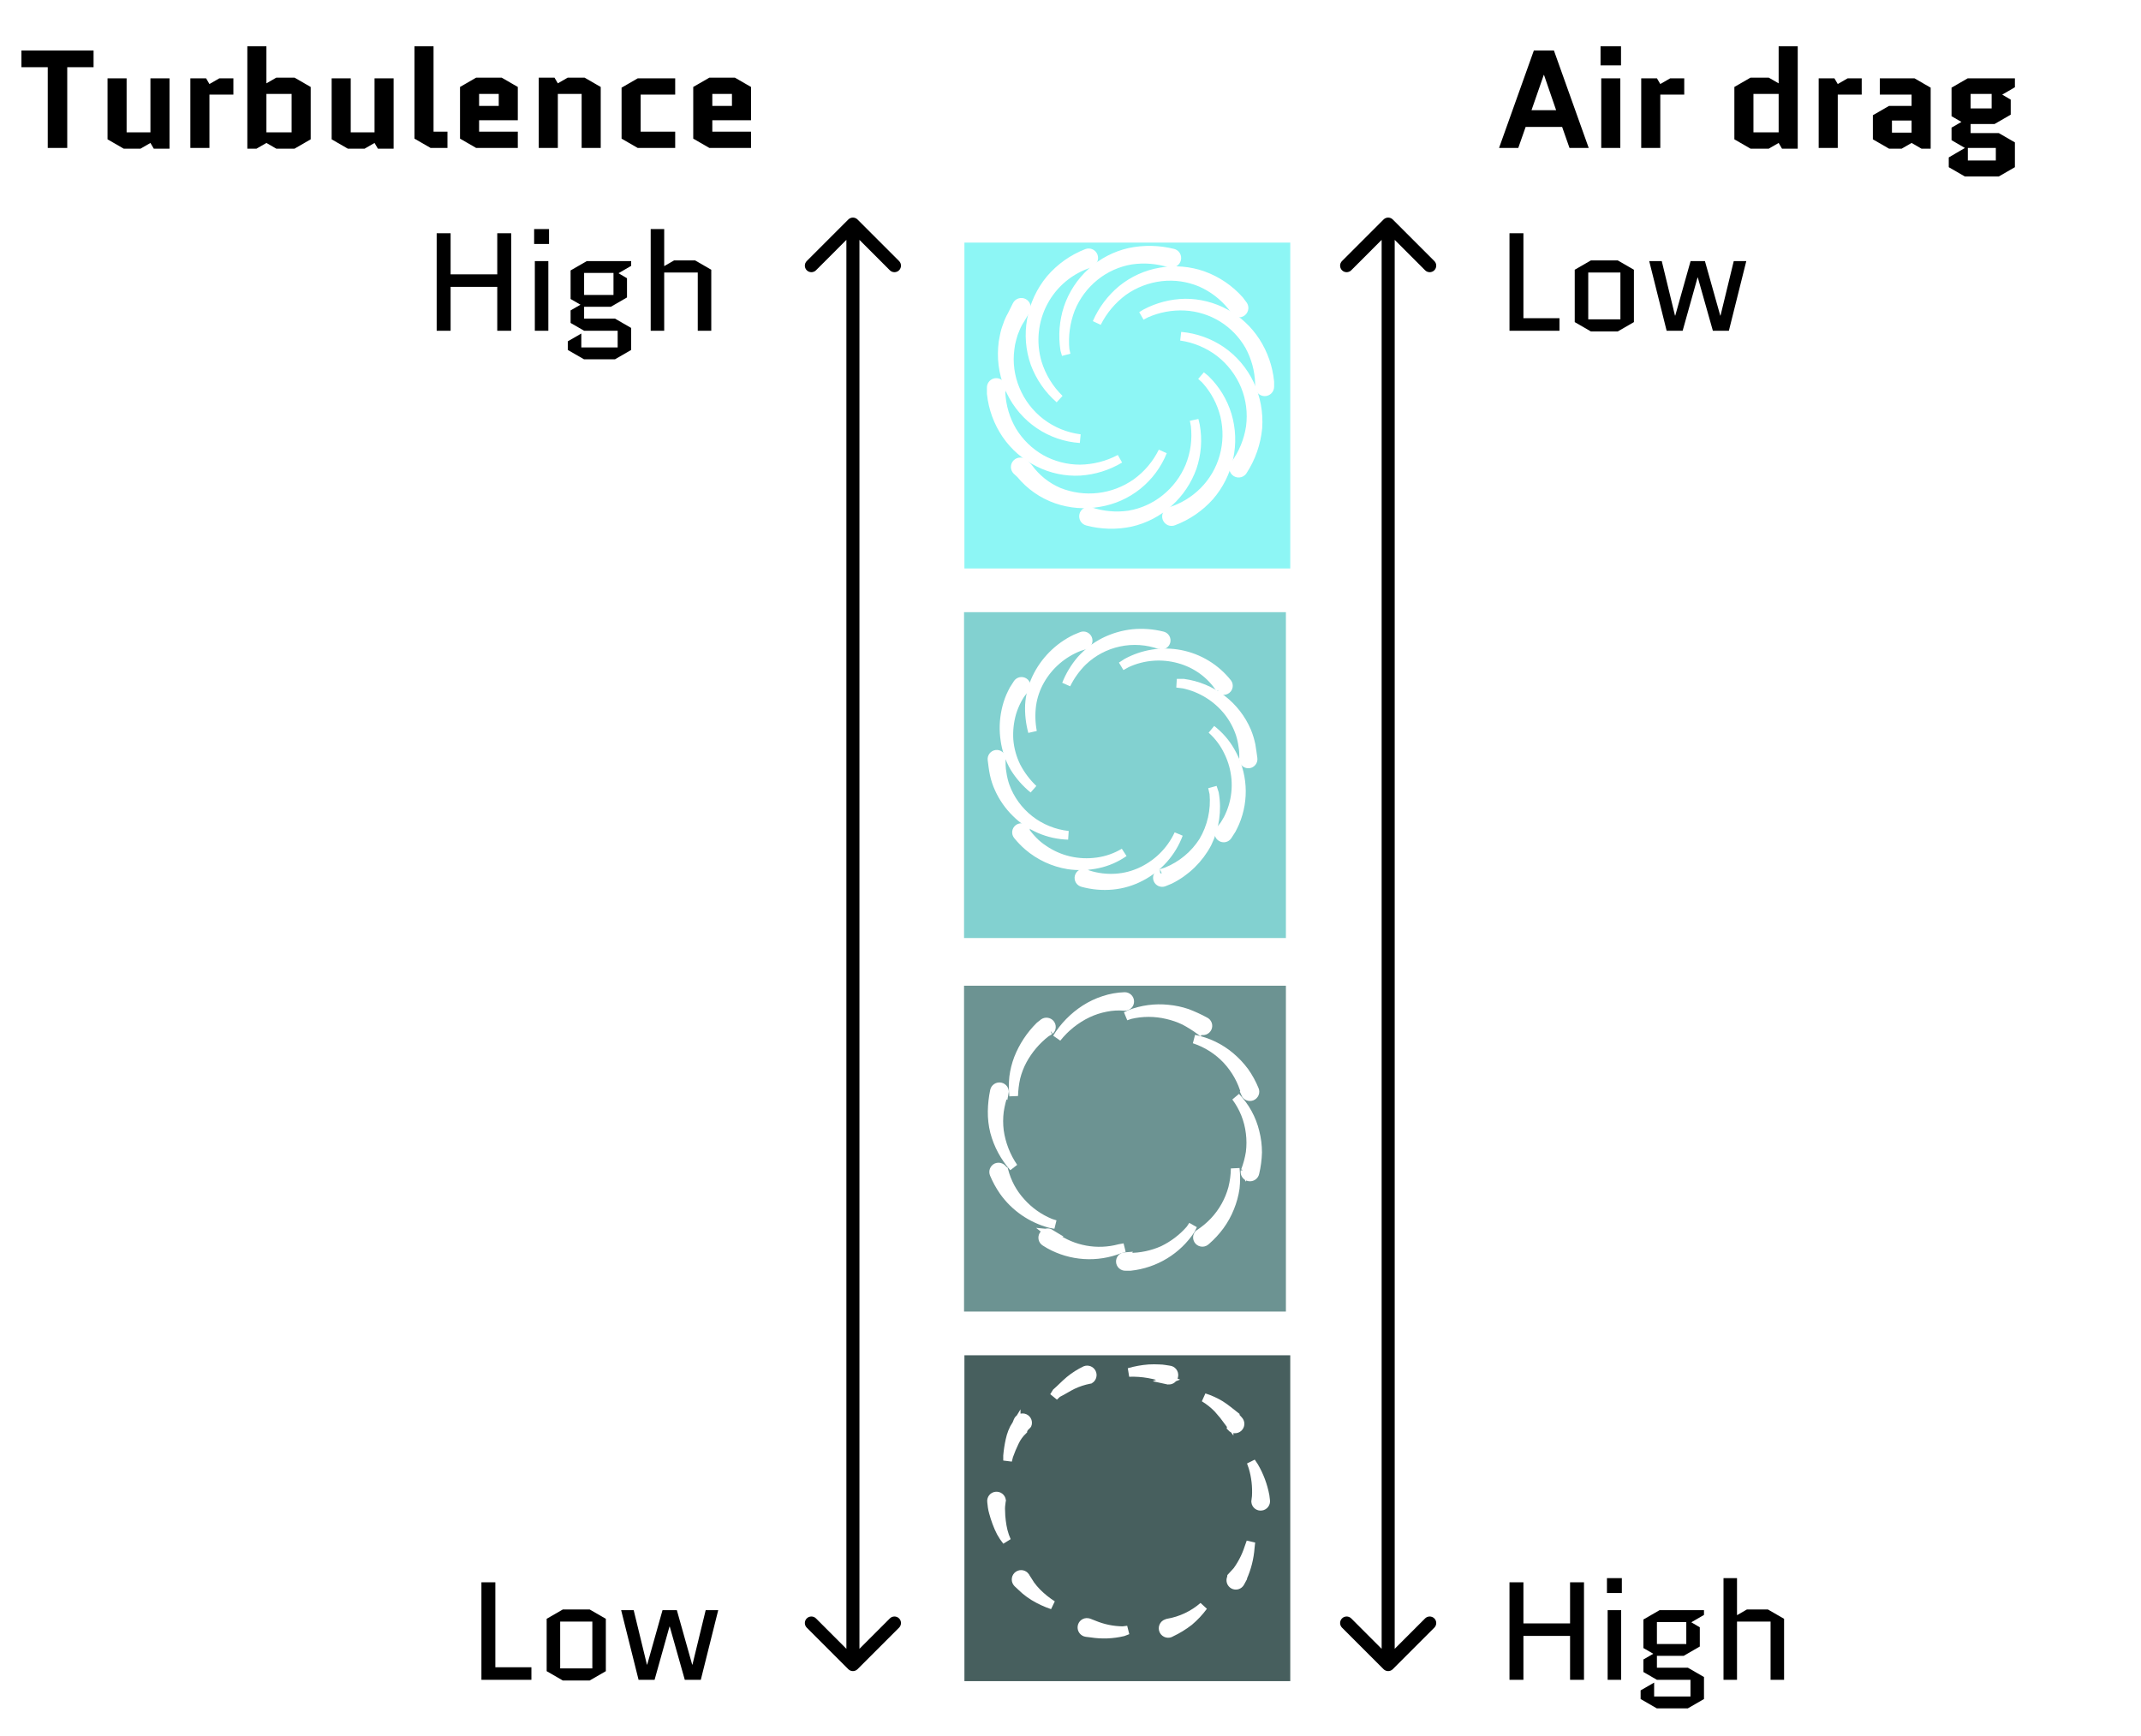 <svg width="492" height="399" viewBox="0 0 492 399" fill="none" xmlns="http://www.w3.org/2000/svg">
<path d="M110.63 386V363.6H113.83V383.12H122.118V386H110.63ZM139.222 384.016L135.511 386.16H129.335L125.623 384.016V371.984L129.335 369.84H135.511L139.222 371.984V384.016ZM128.727 372.624V383.376H136.119V372.624H128.727ZM157.365 386L153.909 373.776H153.845L150.421 386H146.741L142.741 370H145.621L148.661 382.512H148.725L152.245 370H155.541L159.061 382.512H159.125L162.165 370H165.045L161.045 386H157.365Z" fill="black"/>
<path d="M357.088 11.6L365.088 34H360.672L358.976 29.168H350.592L348.896 34H344.48L352.48 11.6H357.088ZM354.752 17.232L351.936 25.328H357.6L354.816 17.232H354.752ZM372.347 18V34H367.963V18H372.347ZM367.803 15.024V10.64H372.507V15.024H367.803ZM387.038 21.744H381.534V34H377.15V18H380.766L381.534 19.312L383.806 18H387.038V21.744ZM402.268 17.84H406.46L408.732 19.152V10.64H413.116V34.16H409.5L408.732 32.848L406.46 34.16H402.268L398.556 32.016V19.984L402.268 17.84ZM408.732 30.416V21.584H402.94V30.416H408.732ZM427.819 21.744H422.315V34H417.931V18H421.547L422.315 19.312L424.587 18H427.819V21.744ZM434.769 27.696V30.48H439.281V27.696H434.769ZM434.097 34.16L430.385 32.016V26.48L434.097 24.336H439.281V21.744H431.985V18H439.953L443.665 20.144V34.16H441.553L439.281 32.848L437.009 34.16H434.097ZM447.823 38.416V36.176L451.535 34L448.463 32.208V29.328L450.735 28.016L448.463 26.704V20.144L452.175 18H463.023V20.048L460.111 21.744L462.062 22.896V26.352L458.351 28.496H452.847V30.576H459.311L463.023 32.72V38.416L459.311 40.56H451.535L447.823 38.416ZM458.639 34H452.207V36.88H458.639V34ZM452.847 21.584V24.912H457.679V21.584H452.847Z" fill="black"/>
<path d="M346.88 76V53.6H350.08V73.12H358.368V76H346.88ZM375.472 74.016L371.761 76.16H365.585L361.873 74.016V61.984L365.585 59.84H371.761L375.472 61.984V74.016ZM364.977 62.624V73.376H372.369V62.624H364.977ZM393.615 76L390.159 63.776H390.095L386.671 76H382.991L378.991 60H381.871L384.911 72.512H384.975L388.495 60H391.791L395.311 72.512H395.375L398.415 60H401.295L397.295 76H393.615Z" fill="black"/>
<path d="M15.453 15.44V34H10.973V15.44H4.925V11.6H21.501V15.44H15.453ZM24.712 32.016V18H29.096V30.416H34.569V18H38.953V34.16H35.337L34.569 32.848L32.297 34.16H28.424L24.712 32.016ZM53.632 21.744H48.128V34H43.744V18H47.36L48.128 19.312L50.4 18H53.632V21.744ZM63.493 17.84H67.686L71.397 19.984V32.016L67.686 34.16H63.493L61.221 32.848L58.95 34.16H56.837V10.64H61.221V19.152L63.493 17.84ZM61.221 21.584V30.416H67.013V21.584H61.221ZM76.213 32.016V18H80.597V30.416H86.069V18H90.453V34.16H86.837L86.069 32.848L83.796 34.16H79.924L76.213 32.016ZM98.956 34L95.244 31.856V10.64H99.628V30.256H102.828V34H98.956ZM118.993 30.256V34H109.425L105.713 31.856V19.984L109.425 17.84H115.281L118.993 19.984V27.632H110.097V30.256H118.993ZM110.097 21.584V24.336H114.609V21.584H110.097ZM138.046 19.984V34H133.662V21.584H128.19V34H123.806V17.84H127.422L128.19 19.152L130.462 17.84H134.334L138.046 19.984ZM147.222 21.744V30.256H155.158V34H146.55L142.838 31.856V20.144L146.55 18H155.158V21.744H147.222ZM172.586 30.256V34H163.018L159.306 31.856V19.984L163.018 17.84H168.874L172.586 19.984V27.632H163.69V30.256H172.586ZM163.69 21.584V24.336H168.202V21.584H163.69Z" fill="black"/>
<path d="M103.549 65.92V76H100.349V53.6H103.549V63.04H114.269V53.6H117.469V76H114.269V65.92H103.549ZM126.008 60V76H122.904V60H126.008ZM122.744 56.064V52.64H126.168V56.064H122.744ZM134.227 76L131.123 74.208V71.328L133.395 70.016L131.123 68.704V62.144L134.835 60H145.043V61.088L142.131 62.784L144.083 63.936V68.352L140.371 70.496H134.227V73.216H141.331L145.043 75.36V80.416L141.331 82.56H134.195L130.483 80.416V78.432L133.587 76.64V79.84H141.939V76H134.227ZM134.227 62.72V67.776H140.979V62.72H134.227ZM152.633 76H149.529V52.64H152.633V61.152L154.905 59.84H159.737L163.449 61.984V76H160.345V62.624H152.633V76Z" fill="black"/>
<path d="M350.08 375.92V386H346.88V363.6H350.08V373.04H360.8V363.6H364V386H360.8V375.92H350.08ZM372.539 370V386H369.435V370H372.539ZM369.275 366.064V362.64H372.699V366.064H369.275ZM380.758 386L377.654 384.208V381.328L379.926 380.016L377.654 378.704V372.144L381.366 370H391.574V371.088L388.662 372.784L390.614 373.936V378.352L386.902 380.496H380.758V383.216H387.862L391.574 385.36V390.416L387.862 392.56H380.726L377.014 390.416V388.432L380.118 386.64V389.84H388.47V386H380.758ZM380.758 372.72V377.776H387.51V372.72H380.758ZM399.164 386H396.06V362.64H399.164V371.152L401.436 369.84H406.268L409.98 371.984V386H406.876V372.624H399.164V386Z" fill="black"/>
<g filter="url(#filter0_d_11_14985)">
<rect x="296.5" y="51.749" width="74.877" height="74.877" transform="rotate(90 296.5 51.749)" fill="#8DF6F5"/>
</g>
<path d="M283.732 106.813C285.625 104.244 286.862 101.245 287.333 98.08C287.757 94.907 287.349 91.678 286.148 88.715C284.897 85.689 282.888 83.043 280.317 81.035C277.695 79.03 274.609 77.733 271.35 77.265C274.676 77.553 277.874 78.689 280.643 80.567C283.447 82.497 285.699 85.138 287.17 88.223C288.649 91.367 289.297 94.843 289.052 98.314C288.723 101.794 287.568 105.143 285.683 108.077V108.077C285.611 108.222 285.51 108.351 285.387 108.454C285.263 108.557 285.119 108.634 284.964 108.678C284.81 108.723 284.648 108.735 284.489 108.713C284.329 108.691 284.176 108.636 284.039 108.551C283.902 108.467 283.784 108.355 283.692 108.222C283.6 108.089 283.536 107.938 283.505 107.779C283.474 107.62 283.476 107.456 283.512 107.298C283.547 107.14 283.614 106.991 283.709 106.86L283.732 106.813Z" fill="white" stroke="white" stroke-width="2"/>
<path d="M268.84 117.559C271.767 116.659 274.43 115.051 276.599 112.876C278.802 110.67 280.402 107.928 281.245 104.916C282.093 101.86 282.157 98.638 281.431 95.55C280.668 92.429 279.134 89.554 276.971 87.192V87.192L276.019 86.325L277.017 87.145C279.362 89.414 281.089 92.252 282.035 95.386C282.983 98.572 283.111 101.948 282.407 105.197C281.693 108.484 280.167 111.536 277.97 114.07C275.708 116.595 272.881 118.537 269.723 119.736V119.736C269.579 119.806 269.422 119.844 269.262 119.849C269.102 119.854 268.943 119.826 268.795 119.767C268.647 119.707 268.512 119.617 268.399 119.503C268.287 119.388 268.199 119.252 268.141 119.102C268.084 118.951 268.057 118.791 268.064 118.63C268.071 118.469 268.11 118.311 268.18 118.166C268.25 118.022 268.349 117.893 268.471 117.788C268.592 117.684 268.734 117.606 268.887 117.559L268.84 117.559Z" fill="white" stroke="white" stroke-width="2"/>
<path d="M250.443 117.512C253.351 118.491 256.445 118.772 259.48 118.332C262.523 117.817 265.386 116.528 267.796 114.586C270.256 112.62 272.182 110.059 273.395 107.14C274.592 104.176 275.024 100.953 274.649 97.775L274.417 96.51L274.719 97.775C275.294 100.992 275.046 104.304 273.998 107.398C272.886 110.501 271.027 113.277 268.586 115.475C266.095 117.73 263.072 119.303 259.805 120.041C256.523 120.73 253.128 120.642 249.886 119.783V119.783C249.587 119.711 249.33 119.523 249.169 119.26C249.007 118.996 248.956 118.68 249.026 118.379C249.059 118.228 249.121 118.086 249.21 117.96C249.298 117.835 249.411 117.728 249.541 117.647C249.671 117.567 249.816 117.513 249.967 117.49C250.118 117.466 250.272 117.474 250.42 117.512L250.443 117.512Z" fill="white" stroke="white" stroke-width="2"/>
<path d="M235.505 106.602L236.318 107.468C238.099 109.926 240.507 111.851 243.287 113.041C246.19 114.208 249.336 114.631 252.442 114.272C255.547 113.912 258.516 112.781 261.081 110.98C263.676 109.12 265.774 106.643 267.19 103.769C265.96 106.818 263.972 109.497 261.417 111.547C258.862 113.598 255.826 114.95 252.602 115.476C249.315 116.064 245.933 115.798 242.776 114.703C239.555 113.581 236.702 111.589 234.529 108.943V108.943L233.646 108.124C233.538 108.017 233.452 107.89 233.393 107.749C233.335 107.608 233.305 107.457 233.305 107.304C233.305 107.152 233.335 107.001 233.393 106.86C233.452 106.719 233.538 106.592 233.646 106.485C233.754 106.375 233.883 106.288 234.024 106.229C234.166 106.169 234.318 106.139 234.471 106.139C234.624 106.139 234.776 106.169 234.918 106.229C235.059 106.288 235.188 106.375 235.295 106.485L235.505 106.602Z" fill="white" stroke="white" stroke-width="2"/>
<path d="M230.024 89.019L230.024 90.283C230.174 93.364 231.067 96.362 232.626 99.016C234.246 101.679 236.507 103.886 239.2 105.432C241.945 106.962 245.03 107.768 248.167 107.773C251.366 107.735 254.511 106.932 257.343 105.432C254.558 107.099 251.422 108.078 248.19 108.288C244.906 108.463 241.633 107.777 238.689 106.298C235.683 104.822 233.106 102.588 231.209 99.812C229.322 97.022 228.149 93.805 227.794 90.447L227.794 89.089C227.788 88.936 227.812 88.784 227.865 88.641C227.918 88.498 227.999 88.367 228.103 88.256C228.206 88.145 228.331 88.055 228.47 87.993C228.608 87.931 228.758 87.898 228.909 87.895C229.062 87.889 229.214 87.913 229.357 87.966C229.501 88.019 229.632 88.1 229.744 88.204C229.857 88.309 229.947 88.434 230.011 88.574C230.075 88.714 230.111 88.865 230.117 89.019L230.024 89.019Z" fill="white" stroke="white" stroke-width="2"/>
<path d="M235.691 71.341L234.436 73.448C234 74.11 233.634 74.816 233.345 75.555C233.02 76.271 232.764 77.016 232.578 77.779C232.353 78.544 232.197 79.328 232.113 80.121C231.681 83.297 232.107 86.533 233.345 89.486C234.591 92.508 236.611 95.142 239.199 97.119C241.832 99.119 244.94 100.387 248.212 100.795C244.845 100.57 241.597 99.451 238.798 97.551C235.999 95.651 233.749 93.038 232.276 89.978C230.777 86.848 230.12 83.376 230.371 79.91C230.425 79.035 230.549 78.166 230.743 77.311C230.901 76.447 231.142 75.6 231.463 74.783C231.728 73.967 232.079 73.182 232.508 72.441L233.67 70.1C233.815 69.824 234.062 69.617 234.359 69.524C234.655 69.432 234.975 69.462 235.25 69.608C235.524 69.754 235.729 70.004 235.821 70.302C235.912 70.601 235.882 70.924 235.737 71.2L235.691 71.341Z" fill="white" stroke="white" stroke-width="2"/>
<path d="M250.559 60.478C245.949 61.906 242.085 65.11 239.806 69.393C237.527 73.676 237.017 78.692 238.386 83.353C239.356 86.519 241.106 89.387 243.473 91.688C240.947 89.489 239.007 86.688 237.829 83.54C236.69 80.321 236.41 76.858 237.016 73.496C237.634 70.047 239.131 66.82 241.36 64.13C243.626 61.482 246.507 59.439 249.746 58.183C250.032 58.068 250.352 58.073 250.635 58.196C250.918 58.319 251.142 58.55 251.256 58.839C251.37 59.128 251.365 59.45 251.243 59.736C251.121 60.021 250.892 60.246 250.605 60.361L250.559 60.478Z" fill="white" stroke="white" stroke-width="2"/>
<path d="M268.98 60.525C266.057 59.58 262.957 59.324 259.92 59.776C256.869 60.285 253.997 61.575 251.581 63.522C249.126 65.501 247.215 68.08 246.029 71.014C244.884 73.993 244.447 77.2 244.751 80.379V80.379L245.007 81.503L244.681 80.379C244.169 77.148 244.432 73.841 245.448 70.733C246.523 67.566 248.387 64.731 250.859 62.497C253.332 60.263 256.332 58.705 259.572 57.973C262.866 57.285 266.271 57.349 269.538 58.16V58.16C269.687 58.193 269.828 58.256 269.953 58.345C270.077 58.434 270.183 58.547 270.263 58.678C270.343 58.81 270.397 58.956 270.42 59.108C270.443 59.26 270.435 59.416 270.397 59.565C270.325 59.865 270.139 60.125 269.878 60.288C269.616 60.45 269.302 60.501 269.003 60.431L268.98 60.525Z" fill="white" stroke="white" stroke-width="2"/>
<path d="M283.779 71.435L283.105 70.428C281.185 68.025 278.714 66.129 275.904 64.903C273.042 63.704 269.924 63.261 266.844 63.615C263.718 63.976 260.732 65.119 258.156 66.94C255.584 68.844 253.491 71.33 252.047 74.198C253.344 71.206 255.326 68.566 257.831 66.495C260.395 64.423 263.441 63.045 266.682 62.491C269.982 61.916 273.374 62.206 276.531 63.334C279.715 64.497 282.564 66.436 284.824 68.977V68.977L285.544 69.937C285.66 70.055 285.749 70.198 285.806 70.353C285.863 70.51 285.886 70.676 285.874 70.842C285.862 71.007 285.815 71.169 285.736 71.315C285.658 71.461 285.549 71.589 285.418 71.689C285.287 71.79 285.136 71.861 284.975 71.898C284.814 71.935 284.647 71.937 284.486 71.904C284.324 71.871 284.171 71.804 284.037 71.707C283.904 71.61 283.792 71.486 283.709 71.342L283.779 71.435Z" fill="white" stroke="white" stroke-width="2"/>
<path d="M289.424 89.018L289.424 87.988C289.32 85.011 288.524 82.1 287.101 79.489C285.605 76.858 283.481 74.644 280.921 73.05C278.323 71.446 275.369 70.52 272.326 70.358C269.232 70.203 266.146 70.78 263.313 72.043V72.043L262.314 72.582L263.266 71.996C266.065 70.517 269.167 69.715 272.326 69.655C275.555 69.64 278.736 70.442 281.577 71.989C284.418 73.535 286.829 75.776 288.587 78.505C290.366 81.281 291.464 84.443 291.793 87.73V87.73L291.793 88.854C291.793 89.165 291.671 89.462 291.453 89.682C291.235 89.901 290.94 90.025 290.631 90.025C290.323 90.025 290.028 89.901 289.81 89.682C289.592 89.462 289.47 89.165 289.47 88.854L289.424 89.018Z" fill="white" stroke="white" stroke-width="2"/>
<g filter="url(#filter1_d_11_14985)">
<rect x="295.5" y="136.671" width="74.877" height="73.964" transform="rotate(90 295.5 136.671)" fill="#82D1D0"/>
</g>
<path d="M280.386 190.8L281.364 189.528C281.625 189.075 281.907 188.665 282.146 188.212C282.623 187.285 283.015 186.318 283.32 185.322C283.934 183.282 284.162 181.146 283.993 179.024C283.817 176.874 283.242 174.776 282.298 172.834C281.374 170.849 280.05 169.073 278.408 167.614C280.176 168.972 281.654 170.666 282.755 172.596C284.2 175.064 285.048 177.831 285.233 180.679C285.418 183.527 284.934 186.379 283.82 189.01C283.602 189.549 283.298 190.088 283.037 190.628L282.125 192.051C281.969 192.291 281.723 192.46 281.442 192.521C281.161 192.581 280.867 192.529 280.625 192.375C280.501 192.302 280.394 192.205 280.309 192.09C280.224 191.975 280.163 191.843 280.131 191.704C280.098 191.565 280.094 191.421 280.12 191.28C280.145 191.14 280.199 191.006 280.277 190.886L280.386 190.8Z" fill="white" stroke="white" stroke-width="2"/>
<path d="M266.563 200.765L268.019 200.312C271.513 198.911 274.477 196.46 276.495 193.302C278.449 189.995 279.308 186.163 278.951 182.346V182.346L278.625 180.901L279.081 182.302C279.764 186.211 279.186 190.235 277.429 193.798C275.529 197.391 272.542 200.303 268.889 202.124V202.124L267.476 202.706C267.208 202.815 266.907 202.814 266.641 202.702C266.374 202.591 266.162 202.379 266.053 202.113C265.943 201.847 265.945 201.549 266.057 201.284C266.169 201.019 266.382 200.809 266.65 200.7C266.65 200.7 266.52 200.765 266.563 200.765Z" fill="white" stroke="white" stroke-width="2"/>
<path d="M249.351 200.744C251.331 201.475 253.432 201.834 255.545 201.8C257.668 201.777 259.765 201.337 261.716 200.506C265.754 198.788 269.006 195.645 270.844 191.685C269.272 195.907 266.174 199.398 262.151 201.477C260.128 202.544 257.912 203.204 255.631 203.418C253.332 203.632 251.012 203.427 248.786 202.814V202.814C248.643 202.779 248.509 202.716 248.391 202.629C248.273 202.542 248.173 202.433 248.097 202.308C248.021 202.182 247.971 202.044 247.95 201.899C247.928 201.755 247.935 201.608 247.971 201.466C248.007 201.325 248.07 201.191 248.158 201.074C248.245 200.957 248.355 200.858 248.481 200.783C248.607 200.707 248.747 200.658 248.893 200.636C249.038 200.615 249.187 200.622 249.329 200.657L249.351 200.744Z" fill="white" stroke="white" stroke-width="2"/>
<path d="M235.444 190.757C236.022 191.631 236.684 192.448 237.421 193.195C238.149 193.942 238.958 194.608 239.834 195.179C241.583 196.383 243.544 197.253 245.614 197.746C247.75 198.248 249.961 198.35 252.134 198.048C254.318 197.754 256.418 197.02 258.306 195.891C256.484 197.165 254.422 198.06 252.242 198.522C250.028 198.993 247.746 199.066 245.506 198.738C242.07 198.178 238.858 196.685 236.226 194.424C235.358 193.668 234.558 192.838 233.835 191.944V191.944C233.746 191.833 233.678 191.706 233.638 191.57C233.598 191.434 233.585 191.291 233.6 191.15C233.615 191.009 233.658 190.872 233.726 190.747C233.795 190.622 233.887 190.512 233.998 190.423C234.11 190.334 234.238 190.267 234.375 190.227C234.512 190.187 234.656 190.174 234.798 190.189C234.94 190.204 235.078 190.247 235.204 190.315C235.33 190.383 235.441 190.474 235.531 190.585L235.444 190.757Z" fill="white" stroke="white" stroke-width="2"/>
<path d="M230.075 174.387C230.075 175.508 230.075 176.544 230.271 177.579C230.415 178.605 230.655 179.616 230.988 180.598C232.087 183.649 234.03 186.332 236.593 188.338C239.157 190.344 242.238 191.594 245.483 191.943C240.949 191.82 236.636 189.966 233.444 186.767C231.808 185.161 230.489 183.267 229.554 181.181C229.072 180.131 228.708 179.031 228.467 177.902C228.228 176.759 228.098 175.616 227.967 174.559C227.93 174.273 228.009 173.984 228.186 173.756C228.363 173.527 228.625 173.378 228.913 173.341C229.201 173.303 229.492 173.381 229.723 173.557C229.953 173.733 230.103 173.993 230.141 174.279L230.075 174.387Z" fill="white" stroke="white" stroke-width="2"/>
<path d="M235.487 158.275L234.509 159.547C234.249 159.979 233.966 160.389 233.749 160.842C233.265 161.768 232.865 162.735 232.553 163.732C231.963 165.762 231.728 167.878 231.858 169.987C232.029 172.123 232.604 174.209 233.553 176.134C234.559 178.069 235.881 179.825 237.465 181.332C235.751 179.935 234.283 178.266 233.118 176.392C231.995 174.458 231.257 172.327 230.945 170.116C230.597 167.865 230.663 165.571 231.141 163.344C231.375 162.214 231.717 161.109 232.162 160.044C232.38 159.504 232.684 158.987 232.945 158.447L233.857 157.024C234.02 156.8 234.263 156.646 234.536 156.595C234.81 156.543 235.092 156.598 235.327 156.747C235.561 156.896 235.728 157.129 235.794 157.397C235.861 157.666 235.821 157.949 235.683 158.189L235.487 158.275Z" fill="white" stroke="white" stroke-width="2"/>
<path d="M249.439 148.181L247.983 148.634C244.221 150.103 241.077 152.805 239.073 156.291C238.056 158.055 237.385 159.994 237.096 162.006C236.828 164.052 236.886 166.126 237.269 168.153C236.721 166.13 236.487 164.035 236.574 161.942C236.713 159.819 237.251 157.742 238.16 155.816C240.031 151.879 243.196 148.692 247.136 146.779V146.779L248.548 146.197C248.681 146.143 248.823 146.115 248.966 146.116C249.11 146.117 249.252 146.146 249.384 146.201C249.516 146.256 249.636 146.336 249.737 146.437C249.838 146.538 249.917 146.658 249.972 146.79C250.026 146.921 250.053 147.062 250.053 147.205C250.052 147.347 250.023 147.488 249.968 147.619C249.912 147.75 249.831 147.869 249.729 147.969C249.627 148.069 249.507 148.149 249.374 148.202L249.439 148.181Z" fill="white" stroke="white" stroke-width="2"/>
<path d="M266.672 148.224C263.642 147.13 260.363 146.902 257.209 147.566C254.055 148.229 251.152 149.757 248.83 151.977C247.276 153.517 245.99 155.302 245.026 157.261C245.839 155.202 246.992 153.292 248.438 151.61C249.942 149.928 251.747 148.539 253.763 147.512C255.804 146.493 258.012 145.843 260.282 145.592C262.584 145.372 264.907 145.547 267.15 146.11V146.11C267.29 146.143 267.423 146.203 267.539 146.287C267.656 146.371 267.755 146.478 267.83 146.6C267.905 146.723 267.954 146.859 267.975 147.001C267.997 147.142 267.989 147.287 267.954 147.426C267.882 147.704 267.703 147.944 267.455 148.093C267.207 148.242 266.91 148.289 266.628 148.224L266.672 148.224Z" fill="white" stroke="white" stroke-width="2"/>
<path d="M280.407 158.318C279.336 156.641 277.957 155.177 276.343 154.005C274.732 152.835 272.921 151.965 270.997 151.438C267.014 150.32 262.761 150.649 259.001 152.365L257.675 153.099L258.936 152.279C262.685 150.235 267.036 149.556 271.236 150.359C275.542 151.199 279.399 153.549 282.102 156.981C282.257 157.208 282.319 157.486 282.275 157.757C282.232 158.028 282.086 158.272 281.867 158.44C281.648 158.608 281.372 158.686 281.097 158.66C280.822 158.633 280.567 158.503 280.385 158.297L280.407 158.318Z" fill="white" stroke="white" stroke-width="2"/>
<path d="M285.797 174.581C285.797 173.502 285.797 172.424 285.623 171.561C285.499 170.588 285.288 169.628 284.993 168.693C284.369 166.812 283.421 165.053 282.19 163.495C279.63 160.287 276.027 158.061 271.998 157.197V157.197L270.433 157.002L271.998 157.002C275.18 157.437 278.194 158.685 280.743 160.625C283.292 162.565 285.288 165.13 286.536 168.067C286.946 169.08 287.266 170.126 287.492 171.194C287.688 172.273 287.797 173.351 287.949 174.3C287.986 174.586 287.909 174.875 287.735 175.104C287.56 175.334 287.301 175.487 287.014 175.53C286.727 175.567 286.436 175.491 286.204 175.317C285.973 175.144 285.819 174.887 285.776 174.602L285.797 174.581Z" fill="white" stroke="white" stroke-width="2"/>
<g filter="url(#filter2_d_11_14985)">
<rect x="295.5" y="222.506" width="74.877" height="73.964" transform="rotate(90 295.5 222.506)" fill="#6C9392"/>
</g>
<g filter="url(#filter3_d_11_14985)">
<rect x="296.5" y="307.428" width="74.877" height="74.877" transform="rotate(90 296.5 307.428)" fill="#475F5E"/>
</g>
<path d="M283.007 362.363L283.807 361.49L283.807 361.605C285.225 359.801 286.309 357.756 287.006 355.566V355.566L287.44 354.349L287.303 355.612C287.129 357.993 286.541 360.324 285.567 362.5L285.567 362.615L284.995 363.672C284.923 363.804 284.826 363.921 284.709 364.016C284.592 364.111 284.458 364.182 284.313 364.225C284.169 364.267 284.018 364.281 283.868 364.265C283.719 364.249 283.574 364.203 283.442 364.131C283.31 364.058 283.193 363.961 283.098 363.843C283.004 363.725 282.934 363.59 282.891 363.445C282.849 363.3 282.835 363.148 282.851 362.998C282.867 362.848 282.913 362.702 282.985 362.569L283.007 362.363Z" fill="white" stroke="white" stroke-width="2"/>
<path d="M268.313 372.972C271.357 372.46 274.203 371.118 276.539 369.091C275.589 370.379 274.493 371.55 273.272 372.581C271.984 373.584 270.589 374.439 269.113 375.13V375.13C268.976 375.225 268.821 375.29 268.657 375.32C268.494 375.35 268.326 375.345 268.164 375.304C268.003 375.264 267.852 375.189 267.722 375.085C267.592 374.981 267.486 374.85 267.41 374.701C267.334 374.553 267.291 374.389 267.283 374.222C267.276 374.056 267.304 373.889 267.365 373.734C267.427 373.579 267.521 373.439 267.641 373.323C267.761 373.207 267.905 373.119 268.062 373.064C268.062 373.064 268.222 372.995 268.313 372.972Z" fill="white" stroke="white" stroke-width="2"/>
<path d="M250.283 372.926L251.334 373.339C253.45 374.223 255.716 374.691 258.007 374.717L259.149 374.579L258.076 374.992C255.679 375.559 253.195 375.652 250.763 375.268L249.643 375.13C249.338 375.09 249.06 374.93 248.872 374.685C248.683 374.439 248.599 374.129 248.638 373.821C248.655 373.671 248.702 373.525 248.776 373.394C248.85 373.262 248.949 373.146 249.069 373.054C249.188 372.962 249.325 372.895 249.471 372.857C249.617 372.819 249.769 372.811 249.918 372.834C250.044 372.844 250.167 372.875 250.283 372.926V372.926Z" fill="white" stroke="white" stroke-width="2"/>
<path d="M235.591 362.295C236.048 362.961 236.437 363.65 236.825 364.224C237.267 364.822 237.748 365.389 238.265 365.923C239.352 367.016 240.555 367.986 241.853 368.816C240.352 368.311 238.911 367.641 237.557 366.818C236.868 366.393 236.21 365.917 235.591 365.395C234.951 364.844 234.403 364.27 233.832 363.764C233.621 363.546 233.503 363.254 233.503 362.949C233.503 362.645 233.621 362.353 233.832 362.134C234.05 361.915 234.346 361.793 234.655 361.793C234.963 361.793 235.259 361.915 235.477 362.134C235.55 362.192 235.612 362.262 235.66 362.341L235.591 362.295Z" fill="white" stroke="white" stroke-width="2"/>
<path d="M230.106 344.982L229.969 346.13C229.945 346.489 229.945 346.85 229.969 347.209C229.977 347.977 230.03 348.744 230.129 349.505C230.218 350.278 230.355 351.045 230.54 351.801C230.737 352.589 231.004 353.358 231.34 354.097C230.839 353.481 230.395 352.82 230.015 352.123C229.63 351.38 229.294 350.613 229.009 349.826C228.735 349.069 228.484 348.311 228.278 347.53C228.158 347.116 228.066 346.694 228.004 346.267L227.867 345.073C227.844 344.924 227.852 344.771 227.89 344.625C227.927 344.478 227.994 344.341 228.086 344.22C228.177 344.1 228.292 344 228.424 343.926C228.555 343.851 228.7 343.804 228.849 343.788C229.152 343.748 229.458 343.829 229.701 344.014C229.945 344.199 230.106 344.472 230.152 344.775L230.106 344.982Z" fill="white" stroke="white" stroke-width="2"/>
<path d="M235.705 327.646L235.042 328.542L235.042 328.703C234.263 329.452 233.628 330.339 233.169 331.32C232.659 332.365 232.209 333.438 231.821 334.535V334.535L231.546 335.614L231.546 334.489C231.651 333.292 231.834 332.103 232.095 330.93C232.357 329.669 232.836 328.465 233.512 327.371L233.512 327.532L233.923 326.498C234.044 326.217 234.269 325.995 234.551 325.879C234.833 325.764 235.149 325.763 235.431 325.878C235.571 325.936 235.699 326.021 235.806 326.129C235.913 326.237 235.998 326.365 236.056 326.506C236.113 326.647 236.142 326.798 236.141 326.951C236.139 327.103 236.108 327.254 236.048 327.394C236.01 327.457 235.961 327.511 235.902 327.555C235.843 327.598 235.776 327.629 235.705 327.646V327.646Z" fill="white" stroke="white" stroke-width="2"/>
<path d="M250.285 316.992C248.998 317.241 247.747 317.65 246.561 318.209C245.372 318.783 244.276 319.518 242.973 320.161L242.196 320.896L242.767 319.977C243.796 319.082 244.71 318.094 245.807 317.176C246.914 316.267 248.126 315.496 249.417 314.88V314.88C249.688 314.777 249.987 314.779 250.256 314.885C250.526 314.992 250.746 315.195 250.874 315.456C251.003 315.717 251.03 316.016 250.951 316.296C250.871 316.576 250.691 316.816 250.445 316.969C250.392 316.98 250.339 316.988 250.285 316.992Z" fill="white" stroke="white" stroke-width="2"/>
<path d="M268.451 317.037C267.674 316.739 266.988 316.44 266.303 316.211C265.551 315.993 264.789 315.817 264.018 315.683C262.51 315.415 260.978 315.307 259.448 315.361C260.938 314.927 262.47 314.65 264.018 314.535C264.825 314.488 265.633 314.488 266.44 314.535C267.285 314.535 268.085 314.741 268.725 314.81C269.031 314.845 269.31 314.999 269.503 315.24C269.695 315.481 269.785 315.789 269.753 316.096C269.739 316.247 269.695 316.394 269.624 316.528C269.553 316.661 269.456 316.78 269.339 316.876C269.223 316.972 269.088 317.044 268.943 317.087C268.799 317.131 268.647 317.145 268.497 317.129C268.406 317.15 268.313 317.15 268.222 317.129L268.451 317.037Z" fill="white" stroke="white" stroke-width="2"/>
<path d="M283.006 327.737L282.435 326.681L282.435 326.819C281.635 325.727 280.781 324.678 279.876 323.673C278.931 322.696 277.863 321.847 276.7 321.147C278.029 321.564 279.303 322.142 280.493 322.869C281.704 323.627 282.778 324.569 283.852 325.395L283.852 325.533L284.652 326.405C284.858 326.631 284.966 326.929 284.953 327.235C284.94 327.541 284.807 327.829 284.583 328.036C284.359 328.243 284.062 328.352 283.758 328.339C283.453 328.326 283.167 328.192 282.961 327.967L283.006 327.737Z" fill="white" stroke="white" stroke-width="2"/>
<path d="M288.56 344.982L288.698 343.879C288.835 341.601 288.572 339.316 287.92 337.129V337.129L287.509 335.958L288.195 336.991C289.411 339.072 290.261 341.348 290.708 343.719V343.719L290.845 344.821C290.864 344.972 290.854 345.125 290.813 345.272C290.773 345.418 290.704 345.555 290.61 345.675C290.517 345.795 290.4 345.895 290.268 345.969C290.136 346.043 289.991 346.09 289.84 346.107C289.689 346.129 289.535 346.121 289.388 346.081C289.241 346.042 289.103 345.973 288.983 345.878C288.864 345.784 288.764 345.666 288.692 345.531C288.619 345.397 288.574 345.249 288.56 345.096L288.56 344.982Z" fill="white" stroke="white" stroke-width="2"/>
<path d="M197.061 50.439C196.475 49.854 195.525 49.854 194.939 50.439L185.393 59.985C184.808 60.571 184.808 61.521 185.393 62.107C185.979 62.692 186.929 62.692 187.515 62.107L196 53.621L204.485 62.107C205.071 62.692 206.021 62.692 206.607 62.107C207.192 61.521 207.192 60.571 206.607 59.985L197.061 50.439ZM194.939 383.561C195.525 384.146 196.475 384.146 197.061 383.561L206.607 374.015C207.192 373.429 207.192 372.479 206.607 371.893C206.021 371.308 205.071 371.308 204.485 371.893L196 380.379L187.515 371.893C186.929 371.308 185.979 371.308 185.393 371.893C184.808 372.479 184.808 373.429 185.393 374.015L194.939 383.561ZM194.5 51.5L194.5 382.5L197.5 382.5L197.5 51.5L194.5 51.5Z" fill="black"/>
<path d="M320.061 50.439C319.475 49.854 318.525 49.854 317.939 50.439L308.393 59.985C307.808 60.571 307.808 61.521 308.393 62.107C308.979 62.692 309.929 62.692 310.515 62.107L319 53.621L327.485 62.107C328.071 62.692 329.021 62.692 329.607 62.107C330.192 61.521 330.192 60.571 329.607 59.985L320.061 50.439ZM317.939 383.561C318.525 384.146 319.475 384.146 320.061 383.561L329.607 374.015C330.192 373.429 330.192 372.479 329.607 371.893C329.021 371.308 328.071 371.308 327.485 371.893L319 380.379L310.515 371.893C309.929 371.308 308.979 371.308 308.393 371.893C307.808 372.479 307.808 373.429 308.393 374.015L317.939 383.561ZM317.5 51.5L317.5 382.5L320.5 382.5L320.5 51.5L317.5 51.5Z" fill="black"/>
<path d="M275.771 236.797C274.629 235.959 273.427 235.206 272.173 234.543C270.909 233.938 269.58 233.477 268.211 233.168C265.413 232.502 262.495 232.502 259.696 233.168L258.717 233.506L259.65 233.056C262.428 231.979 265.426 231.577 268.394 231.884C269.907 232.021 271.397 232.339 272.834 232.83C274.232 233.364 275.594 233.989 276.909 234.701C277.184 234.826 277.397 235.055 277.502 235.336C277.606 235.617 277.594 235.927 277.467 236.199C277.34 236.471 277.11 236.682 276.826 236.786C276.542 236.889 276.228 236.877 275.953 236.752H275.816L275.771 236.797Z" fill="white" stroke="white" stroke-width="2"/>
<path d="M286.2 251.22C285.825 249.807 285.274 248.444 284.561 247.164C283.847 245.881 282.984 244.686 281.988 243.603C279.923 241.386 277.321 239.727 274.429 238.78C277.507 239.393 280.375 240.774 282.762 242.792C283.979 243.82 285.072 244.985 286.018 246.262C286.934 247.563 287.698 248.961 288.295 250.432V250.432C288.352 250.569 288.381 250.717 288.38 250.865C288.379 251.014 288.349 251.161 288.291 251.298C288.233 251.435 288.148 251.56 288.041 251.664C287.934 251.769 287.808 251.852 287.669 251.908C287.53 251.964 287.381 251.993 287.231 251.992C287.081 251.991 286.932 251.961 286.794 251.904C286.655 251.846 286.529 251.762 286.424 251.656C286.318 251.551 286.234 251.426 286.178 251.288C286.178 251.288 286.223 251.266 286.2 251.22Z" fill="white" stroke="white" stroke-width="2"/>
<path d="M286.154 269.07C286.681 267.701 287.063 266.281 287.293 264.834C287.483 263.337 287.483 261.823 287.293 260.326C286.937 257.332 285.799 254.482 283.991 252.056C286.156 254.313 287.68 257.096 288.408 260.124C288.801 261.656 289 263.23 289 264.811C288.955 266.39 288.749 267.96 288.386 269.499C288.36 269.647 288.306 269.788 288.225 269.915C288.144 270.042 288.039 270.153 287.915 270.239C287.792 270.326 287.652 270.388 287.504 270.421C287.356 270.455 287.203 270.459 287.054 270.434C286.904 270.409 286.761 270.355 286.633 270.275C286.504 270.195 286.393 270.091 286.305 269.968C286.218 269.846 286.155 269.708 286.121 269.561C286.088 269.415 286.083 269.264 286.109 269.116C286.109 269.116 286.109 269.116 286.109 268.98L286.154 269.07Z" fill="white" stroke="white" stroke-width="2"/>
<path d="M275.611 283.493C276.837 282.682 277.968 281.737 278.981 280.676C281.022 278.509 282.493 275.877 283.262 273.014C283.634 271.539 283.832 270.027 283.854 268.507C284.018 270.005 284.018 271.516 283.854 273.014C283.628 274.56 283.215 276.073 282.624 277.521C282.041 278.984 281.276 280.369 280.347 281.645C279.408 282.928 278.323 284.1 277.114 285.138V285.138C277.008 285.244 276.882 285.328 276.743 285.385C276.605 285.442 276.456 285.472 276.306 285.472C276.155 285.472 276.007 285.442 275.868 285.385C275.729 285.328 275.603 285.244 275.497 285.138C275.289 284.928 275.172 284.644 275.172 284.349C275.172 284.055 275.289 283.771 275.497 283.561L275.611 283.493Z" fill="white" stroke="white" stroke-width="2"/>
<path d="M258.444 288.902H259.537C262.165 288.905 264.764 288.359 267.165 287.302C269.595 286.144 271.757 284.502 273.517 282.479V282.479L274.132 281.555L273.654 282.547C272.118 284.888 270.075 286.861 267.672 288.323C265.27 289.785 262.569 290.698 259.765 290.998V290.998H258.672C258.522 291.007 258.372 290.987 258.231 290.939C258.089 290.89 257.958 290.815 257.846 290.716C257.734 290.618 257.643 290.499 257.577 290.365C257.512 290.232 257.474 290.087 257.465 289.939C257.456 289.791 257.476 289.642 257.525 289.502C257.574 289.362 257.65 289.233 257.75 289.122C257.849 289.011 257.97 288.92 258.104 288.855C258.239 288.791 258.386 288.753 258.535 288.744L258.444 288.902Z" fill="white" stroke="white" stroke-width="2"/>
<path d="M241.344 283.447L242.255 284.168C244.393 285.701 246.849 286.741 249.445 287.213C252.042 287.684 254.711 287.576 257.26 286.895V286.895L258.375 286.692L257.305 287.03C254.705 288.057 251.906 288.495 249.112 288.312C246.319 288.128 243.602 287.329 241.162 285.971V285.971L240.16 285.363C239.903 285.204 239.721 284.952 239.653 284.66C239.584 284.368 239.636 284.062 239.796 283.808C239.956 283.554 240.211 283.373 240.506 283.305C240.8 283.238 241.11 283.289 241.367 283.447C241.359 283.448 241.352 283.448 241.344 283.447V283.447Z" fill="white" stroke="white" stroke-width="2"/>
<path d="M230.689 268.958C231.039 270.295 231.543 271.588 232.192 272.811C232.849 274.029 233.651 275.164 234.582 276.192C236.45 278.307 238.788 279.966 241.413 281.037V281.037L242.483 281.375L241.367 281.172C237.002 280.02 233.187 277.378 230.598 273.713C229.741 272.468 229.016 271.139 228.435 269.746C228.319 269.471 228.316 269.162 228.427 268.884C228.537 268.607 228.752 268.382 229.027 268.259C229.308 268.152 229.621 268.155 229.9 268.268C230.179 268.381 230.404 268.596 230.529 268.867L230.689 268.958Z" fill="white" stroke="white" stroke-width="2"/>
<path d="M230.734 251.086C230.239 252.476 229.881 253.909 229.664 255.368C229.474 256.864 229.474 258.378 229.664 259.875C230.092 262.871 231.205 265.731 232.92 268.236C230.848 265.895 229.351 263.11 228.549 260.1C228.161 258.553 227.978 256.962 228.002 255.368C228.026 253.785 228.202 252.208 228.526 250.658V250.658C228.586 250.359 228.764 250.096 229.02 249.927C229.277 249.758 229.59 249.696 229.892 249.756C230.194 249.816 230.46 249.992 230.63 250.245C230.801 250.499 230.863 250.809 230.803 251.108C230.803 251.108 230.734 251.063 230.734 251.086Z" fill="white" stroke="white" stroke-width="2"/>
<path d="M241.345 236.729L240.343 237.338C238.142 239.057 236.321 241.204 234.992 243.648C234.324 244.896 233.812 246.221 233.467 247.592C233.154 248.984 232.978 250.403 232.943 251.828C232.795 250.39 232.795 248.94 232.943 247.501C233.127 246.037 233.486 244.6 234.013 243.22C235.114 240.423 236.788 237.883 238.931 235.76V235.76L239.842 235.039C240.077 234.885 240.362 234.823 240.641 234.865C240.92 234.906 241.173 235.049 241.351 235.265C241.53 235.481 241.621 235.755 241.607 236.034C241.594 236.313 241.476 236.577 241.276 236.774C241.296 236.755 241.319 236.74 241.345 236.729V236.729Z" fill="white" stroke="white" stroke-width="2"/>
<path d="M258.444 231.254C256.99 231.121 255.524 231.205 254.095 231.502C252.646 231.782 251.238 232.244 249.906 232.877C247.16 234.204 244.755 236.13 242.87 238.511C244.501 235.86 246.71 233.603 249.337 231.907C250.682 231.041 252.137 230.351 253.663 229.857C255.205 229.34 256.816 229.051 258.444 229V229C258.594 228.997 258.742 229.024 258.882 229.077C259.021 229.131 259.148 229.212 259.256 229.314C259.364 229.417 259.45 229.539 259.51 229.675C259.57 229.811 259.602 229.957 259.605 230.105C259.611 230.253 259.587 230.402 259.534 230.541C259.481 230.68 259.399 230.807 259.295 230.915C259.191 231.022 259.066 231.108 258.927 231.166C258.789 231.224 258.64 231.254 258.49 231.254H258.444Z" fill="white" stroke="white" stroke-width="2"/>
<defs>
<filter id="filter0_d_11_14985" x="217.622" y="51.749" width="82.878" height="82.877" filterUnits="userSpaceOnUse" color-interpolation-filters="sRGB">
<feFlood flood-opacity="0" result="BackgroundImageFix"/>
<feColorMatrix in="SourceAlpha" type="matrix" values="0 0 0 0 0 0 0 0 0 0 0 0 0 0 0 0 0 0 127 0" result="hardAlpha"/>
<feOffset dy="4"/>
<feGaussianBlur stdDeviation="2"/>
<feComposite in2="hardAlpha" operator="out"/>
<feColorMatrix type="matrix" values="0 0 0 0 0 0 0 0 0 0 0 0 0 0 0 0 0 0 0.25 0"/>
<feBlend mode="normal" in2="BackgroundImageFix" result="effect1_dropShadow_11_14985"/>
<feBlend mode="normal" in="SourceGraphic" in2="effect1_dropShadow_11_14985" result="shape"/>
</filter>
<filter id="filter1_d_11_14985" x="217.536" y="136.671" width="81.964" height="82.877" filterUnits="userSpaceOnUse" color-interpolation-filters="sRGB">
<feFlood flood-opacity="0" result="BackgroundImageFix"/>
<feColorMatrix in="SourceAlpha" type="matrix" values="0 0 0 0 0 0 0 0 0 0 0 0 0 0 0 0 0 0 127 0" result="hardAlpha"/>
<feOffset dy="4"/>
<feGaussianBlur stdDeviation="2"/>
<feComposite in2="hardAlpha" operator="out"/>
<feColorMatrix type="matrix" values="0 0 0 0 0 0 0 0 0 0 0 0 0 0 0 0 0 0 0.25 0"/>
<feBlend mode="normal" in2="BackgroundImageFix" result="effect1_dropShadow_11_14985"/>
<feBlend mode="normal" in="SourceGraphic" in2="effect1_dropShadow_11_14985" result="shape"/>
</filter>
<filter id="filter2_d_11_14985" x="217.536" y="222.506" width="81.964" height="82.877" filterUnits="userSpaceOnUse" color-interpolation-filters="sRGB">
<feFlood flood-opacity="0" result="BackgroundImageFix"/>
<feColorMatrix in="SourceAlpha" type="matrix" values="0 0 0 0 0 0 0 0 0 0 0 0 0 0 0 0 0 0 127 0" result="hardAlpha"/>
<feOffset dy="4"/>
<feGaussianBlur stdDeviation="2"/>
<feComposite in2="hardAlpha" operator="out"/>
<feColorMatrix type="matrix" values="0 0 0 0 0 0 0 0 0 0 0 0 0 0 0 0 0 0 0.25 0"/>
<feBlend mode="normal" in2="BackgroundImageFix" result="effect1_dropShadow_11_14985"/>
<feBlend mode="normal" in="SourceGraphic" in2="effect1_dropShadow_11_14985" result="shape"/>
</filter>
<filter id="filter3_d_11_14985" x="217.622" y="307.428" width="82.878" height="82.877" filterUnits="userSpaceOnUse" color-interpolation-filters="sRGB">
<feFlood flood-opacity="0" result="BackgroundImageFix"/>
<feColorMatrix in="SourceAlpha" type="matrix" values="0 0 0 0 0 0 0 0 0 0 0 0 0 0 0 0 0 0 127 0" result="hardAlpha"/>
<feOffset dy="4"/>
<feGaussianBlur stdDeviation="2"/>
<feComposite in2="hardAlpha" operator="out"/>
<feColorMatrix type="matrix" values="0 0 0 0 0 0 0 0 0 0 0 0 0 0 0 0 0 0 0.25 0"/>
<feBlend mode="normal" in2="BackgroundImageFix" result="effect1_dropShadow_11_14985"/>
<feBlend mode="normal" in="SourceGraphic" in2="effect1_dropShadow_11_14985" result="shape"/>
</filter>
</defs>
</svg>

